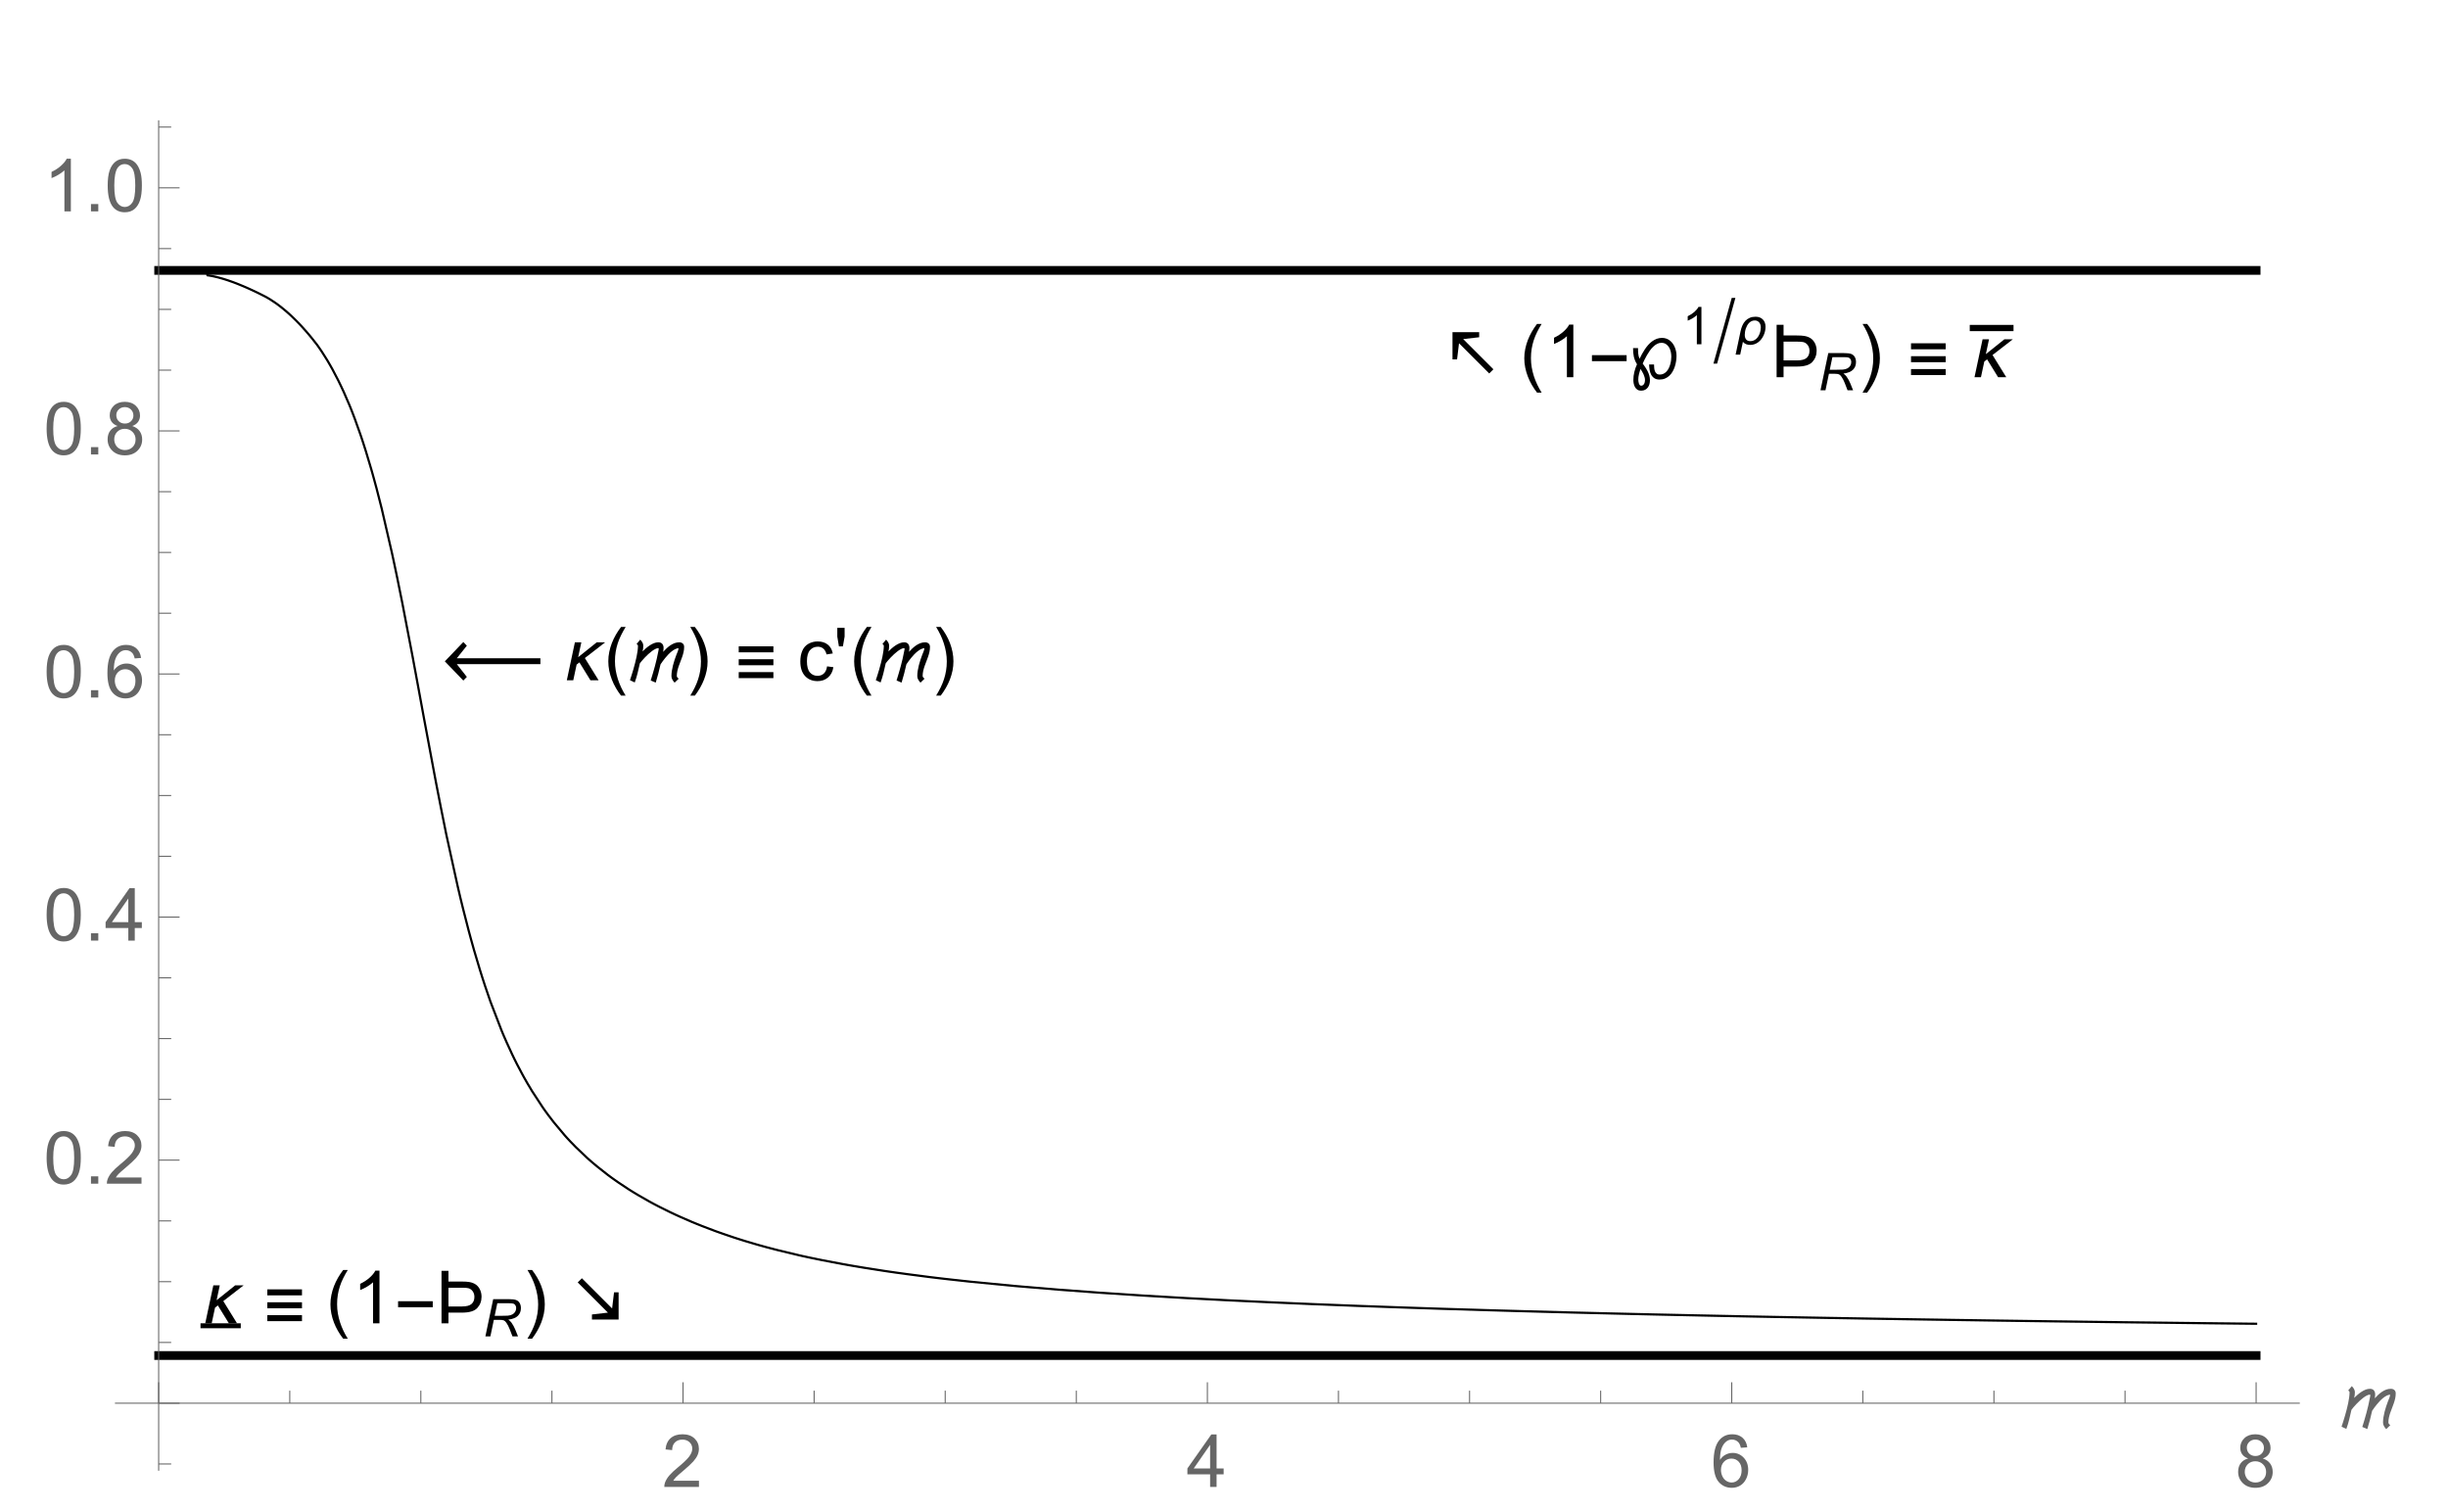 <?xml version="1.0" encoding="UTF-8"?>
<svg xmlns="http://www.w3.org/2000/svg" xmlns:xlink="http://www.w3.org/1999/xlink" width="468pt" height="289pt" viewBox="0 0 468 289" version="1.1">
<defs>
<g>
<symbol overflow="visible" id="glyph0-0">
<path style="stroke:none;" d=""/>
</symbol>
<symbol overflow="visible" id="glyph0-1">
<path style="stroke:none;" d="M 8.133 -0.719 L 2.359 -6.492 L 1.988 -3.406 L 1.113 -3.406 L 1.113 -8.613 L 6.215 -8.613 L 6.215 -7.641 L 3.156 -7.293 L 8.934 -1.516 Z M 8.133 -0.719 "/>
</symbol>
<symbol overflow="visible" id="glyph0-2">
<path style="stroke:none;" d="M 4.156 2.938 L 3.273 2.938 C 2.91 2.473 2.578 1.984 2.281 1.465 C 1.98 0.949 1.727 0.414 1.512 -0.145 C 1.297 -0.699 1.133 -1.27 1.016 -1.852 C 0.898 -2.438 0.84 -3.027 0.84 -3.625 C 0.84 -4.23 0.898 -4.824 1.02 -5.402 C 1.137 -5.984 1.305 -6.551 1.516 -7.102 C 1.73 -7.652 1.988 -8.188 2.285 -8.707 C 2.586 -9.223 2.914 -9.719 3.273 -10.191 L 4.156 -10.191 C 3.832 -9.664 3.543 -9.145 3.289 -8.629 C 3.031 -8.117 2.82 -7.598 2.645 -7.066 C 2.473 -6.535 2.34 -5.988 2.25 -5.426 C 2.156 -4.863 2.113 -4.266 2.113 -3.637 C 2.113 -3.055 2.16 -2.477 2.258 -1.898 C 2.355 -1.324 2.496 -0.762 2.672 -0.207 C 2.852 0.344 3.066 0.887 3.316 1.41 C 3.566 1.938 3.848 2.445 4.156 2.938 Z M 4.156 2.938 "/>
</symbol>
<symbol overflow="visible" id="glyph0-3">
<path style="stroke:none;" d="M 7.402 -3.07 L 0.773 -3.07 L 0.773 -4.219 L 7.402 -4.219 Z M 7.402 -3.07 "/>
</symbol>
<symbol overflow="visible" id="glyph0-4">
<path style="stroke:none;" d="M 8.941 -4.094 C 8.941 -3.766 8.914 -3.426 8.863 -3.078 C 8.812 -2.727 8.73 -2.383 8.621 -2.043 C 8.512 -1.707 8.371 -1.387 8.199 -1.086 C 8.027 -0.785 7.824 -0.523 7.582 -0.293 C 7.34 -0.066 7.062 0.113 6.75 0.246 C 6.438 0.379 6.086 0.445 5.695 0.445 C 5.285 0.445 4.949 0.355 4.691 0.18 C 4.434 0.004 4.234 -0.223 4.09 -0.5 C 3.945 -0.777 3.848 -1.086 3.793 -1.43 C 3.738 -1.77 3.711 -2.109 3.703 -2.441 L 4.648 -2.441 L 4.648 -2.344 C 4.648 -2.152 4.66 -1.949 4.68 -1.734 C 4.699 -1.516 4.746 -1.316 4.82 -1.137 C 4.891 -0.957 5 -0.809 5.145 -0.688 C 5.289 -0.566 5.484 -0.508 5.727 -0.508 C 6 -0.508 6.246 -0.559 6.465 -0.668 C 6.68 -0.773 6.871 -0.918 7.035 -1.098 C 7.199 -1.277 7.34 -1.484 7.453 -1.719 C 7.57 -1.953 7.664 -2.199 7.738 -2.449 C 7.812 -2.703 7.863 -2.957 7.898 -3.211 C 7.934 -3.461 7.949 -3.699 7.949 -3.922 C 7.949 -4.219 7.918 -4.523 7.852 -4.836 C 7.785 -5.148 7.676 -5.434 7.527 -5.691 C 7.375 -5.949 7.18 -6.16 6.934 -6.328 C 6.691 -6.492 6.391 -6.578 6.035 -6.578 C 5.754 -6.578 5.484 -6.508 5.227 -6.375 C 4.969 -6.242 4.727 -6.062 4.496 -5.84 C 4.266 -5.621 4.051 -5.371 3.848 -5.09 C 3.648 -4.809 3.465 -4.523 3.297 -4.227 C 3.125 -3.934 2.973 -3.648 2.832 -3.367 C 2.695 -3.086 2.574 -2.836 2.477 -2.617 C 2.645 -2.387 2.812 -2.145 2.977 -1.898 C 3.145 -1.648 3.293 -1.391 3.426 -1.129 C 3.559 -0.863 3.664 -0.59 3.742 -0.309 C 3.82 -0.023 3.863 0.266 3.863 0.566 C 3.863 0.832 3.828 1.086 3.762 1.328 C 3.695 1.57 3.594 1.781 3.457 1.965 C 3.316 2.148 3.141 2.297 2.93 2.406 C 2.719 2.516 2.465 2.57 2.172 2.57 C 1.891 2.57 1.656 2.508 1.465 2.383 C 1.277 2.258 1.125 2.098 1.012 1.898 C 0.898 1.703 0.816 1.484 0.766 1.242 C 0.715 1 0.691 0.766 0.691 0.531 C 0.691 0.008 0.754 -0.508 0.879 -1.012 C 1.004 -1.516 1.172 -2.008 1.387 -2.48 C 1.238 -2.715 1.113 -2.949 1.016 -3.191 C 0.918 -3.434 0.84 -3.68 0.781 -3.93 C 0.727 -4.18 0.688 -4.438 0.668 -4.695 C 0.648 -4.957 0.637 -5.223 0.637 -5.496 L 0.637 -5.57 L 1.586 -5.57 C 1.586 -5.398 1.586 -5.227 1.59 -5.051 C 1.594 -4.879 1.602 -4.707 1.621 -4.531 C 1.641 -4.359 1.668 -4.188 1.707 -4.02 C 1.746 -3.852 1.801 -3.688 1.875 -3.527 C 2.012 -3.809 2.16 -4.105 2.328 -4.414 C 2.492 -4.719 2.676 -5.023 2.875 -5.32 C 3.074 -5.617 3.289 -5.895 3.52 -6.164 C 3.754 -6.43 4.008 -6.664 4.281 -6.863 C 4.555 -7.062 4.848 -7.223 5.16 -7.344 C 5.477 -7.461 5.812 -7.52 6.172 -7.52 C 6.473 -7.52 6.75 -7.473 7.008 -7.379 C 7.262 -7.285 7.492 -7.156 7.695 -6.992 C 7.902 -6.828 8.082 -6.637 8.238 -6.414 C 8.391 -6.195 8.523 -5.957 8.625 -5.703 C 8.73 -5.453 8.809 -5.188 8.863 -4.91 C 8.914 -4.637 8.941 -4.363 8.941 -4.094 Z M 2.914 0.555 C 2.914 0.363 2.887 0.172 2.832 -0.016 C 2.781 -0.207 2.715 -0.391 2.633 -0.57 C 2.551 -0.75 2.457 -0.926 2.355 -1.098 C 2.254 -1.27 2.148 -1.43 2.043 -1.578 C 1.938 -1.258 1.844 -0.926 1.762 -0.57 C 1.676 -0.219 1.633 0.129 1.633 0.465 C 1.633 0.547 1.641 0.652 1.656 0.781 C 1.672 0.914 1.699 1.039 1.738 1.164 C 1.777 1.285 1.832 1.391 1.902 1.484 C 1.973 1.574 2.062 1.621 2.172 1.621 C 2.312 1.621 2.434 1.586 2.527 1.516 C 2.621 1.449 2.695 1.363 2.75 1.258 C 2.809 1.152 2.848 1.039 2.875 0.914 C 2.898 0.789 2.914 0.668 2.914 0.555 Z M 2.914 0.555 "/>
</symbol>
<symbol overflow="visible" id="glyph0-5">
<path style="stroke:none;" d="M 3.82 -3.625 C 3.82 -3.023 3.762 -2.43 3.645 -1.848 C 3.523 -1.266 3.359 -0.703 3.145 -0.148 C 2.93 0.402 2.676 0.934 2.375 1.453 C 2.078 1.969 1.746 2.465 1.387 2.938 L 0.508 2.938 C 0.824 2.418 1.113 1.902 1.367 1.387 C 1.621 0.871 1.836 0.348 2.008 -0.184 C 2.184 -0.719 2.316 -1.266 2.41 -1.832 C 2.504 -2.398 2.551 -2.988 2.551 -3.609 C 2.551 -4.191 2.5 -4.773 2.402 -5.344 C 2.305 -5.918 2.168 -6.484 1.988 -7.039 C 1.812 -7.594 1.598 -8.133 1.344 -8.66 C 1.09 -9.188 0.812 -9.699 0.508 -10.191 L 1.387 -10.191 C 1.75 -9.727 2.086 -9.238 2.387 -8.719 C 2.688 -8.203 2.941 -7.664 3.156 -7.105 C 3.367 -6.547 3.531 -5.977 3.648 -5.391 C 3.766 -4.805 3.82 -4.215 3.82 -3.625 Z M 3.82 -3.625 "/>
</symbol>
<symbol overflow="visible" id="glyph0-6">
<path style="stroke:none;" d="M 7.402 -5.34 L 0.773 -5.34 L 0.773 -6.488 L 7.402 -6.488 Z M 7.402 -2.871 L 0.773 -2.871 L 0.773 -4.02 L 7.402 -4.02 Z M 7.402 -0.41 L 0.773 -0.41 L 0.773 -1.559 L 7.402 -1.559 Z M 7.402 -0.41 "/>
</symbol>
<symbol overflow="visible" id="glyph0-7">
<path style="stroke:none;" d="M 8.242 -7.254 L 4.359 -4.246 L 6.984 0 L 5.422 0 L 3.316 -3.418 L 2.781 -2.992 L 2.141 0 L 0.91 0 L 2.453 -7.254 L 3.684 -7.254 L 3.078 -4.41 L 6.625 -7.254 Z M 8.242 -7.254 "/>
</symbol>
<symbol overflow="visible" id="glyph0-8">
<path style="stroke:none;" d="M 1.914 -8.613 L 7.691 -2.836 L 8.059 -5.926 L 8.934 -5.926 L 8.934 -0.719 L 3.836 -0.719 L 3.836 -1.688 L 6.891 -2.039 L 1.113 -7.812 Z M 1.914 -8.613 "/>
</symbol>
<symbol overflow="visible" id="glyph0-9">
<path style="stroke:none;" d="M 18.859 -3.078 L 2.883 -3.078 L 4.797 -0.641 L 4.121 0.055 L 0.586 -3.617 L 4.121 -7.312 L 4.797 -6.609 L 2.883 -4.211 L 18.859 -4.211 Z M 18.859 -3.078 "/>
</symbol>
<symbol overflow="visible" id="glyph0-10">
<path style="stroke:none;" d="M 10.336 -6.371 C 10.336 -6.043 10.301 -5.723 10.234 -5.414 C 10.164 -5.105 10.078 -4.797 9.973 -4.496 C 9.867 -4.191 9.758 -3.891 9.637 -3.59 C 9.516 -3.289 9.402 -2.984 9.297 -2.684 C 9.191 -2.379 9.105 -2.074 9.039 -1.766 C 8.969 -1.453 8.934 -1.133 8.934 -0.805 C 8.934 -0.758 8.945 -0.707 8.969 -0.66 C 8.992 -0.613 9.02 -0.566 9.059 -0.523 C 9.094 -0.48 9.133 -0.441 9.176 -0.402 C 9.219 -0.367 9.262 -0.336 9.305 -0.312 L 8.516 0.457 C 8.352 0.285 8.211 0.094 8.09 -0.121 C 7.969 -0.332 7.91 -0.562 7.91 -0.805 C 7.91 -1.133 7.938 -1.473 7.992 -1.82 C 8.047 -2.164 8.117 -2.512 8.207 -2.859 C 8.297 -3.211 8.395 -3.551 8.508 -3.891 C 8.617 -4.227 8.734 -4.547 8.852 -4.852 C 8.934 -5.062 9.02 -5.273 9.105 -5.484 C 9.191 -5.691 9.246 -5.91 9.27 -6.141 C 9.051 -6.121 8.832 -6.055 8.609 -5.945 C 8.391 -5.832 8.168 -5.691 7.949 -5.516 C 7.73 -5.344 7.52 -5.148 7.312 -4.934 C 7.109 -4.715 6.914 -4.496 6.73 -4.273 C 6.547 -4.051 6.375 -3.832 6.223 -3.617 C 6.07 -3.402 5.938 -3.211 5.824 -3.043 C 5.691 -2.449 5.551 -1.863 5.402 -1.289 C 5.254 -0.711 5.09 -0.133 4.906 0.445 L 3.945 0.039 C 4.234 -0.879 4.508 -1.797 4.754 -2.711 C 5.004 -3.625 5.215 -4.555 5.395 -5.504 C 5.414 -5.594 5.43 -5.684 5.449 -5.773 C 5.469 -5.863 5.477 -5.953 5.477 -6.043 C 5.477 -6.066 5.473 -6.086 5.461 -6.109 C 5.453 -6.129 5.434 -6.141 5.406 -6.141 C 5.234 -6.141 5.043 -6.086 4.828 -5.98 C 4.617 -5.875 4.398 -5.738 4.168 -5.566 C 3.938 -5.398 3.707 -5.203 3.477 -4.992 C 3.246 -4.777 3.027 -4.562 2.824 -4.348 C 2.617 -4.133 2.434 -3.93 2.27 -3.734 C 2.105 -3.539 1.973 -3.371 1.875 -3.242 C 1.738 -2.621 1.594 -2.004 1.445 -1.395 C 1.297 -0.785 1.113 -0.18 0.895 0.418 L -0.02 -0.016 C 0.074 -0.301 0.18 -0.621 0.293 -0.977 C 0.406 -1.332 0.52 -1.707 0.633 -2.094 C 0.742 -2.484 0.852 -2.883 0.961 -3.289 C 1.066 -3.695 1.16 -4.094 1.242 -4.484 C 1.32 -4.875 1.387 -5.25 1.438 -5.609 C 1.484 -5.969 1.512 -6.293 1.512 -6.59 C 1.512 -6.656 1.48 -6.723 1.418 -6.789 C 1.355 -6.852 1.301 -6.902 1.25 -6.938 L 1.941 -7.766 C 2.102 -7.609 2.238 -7.434 2.355 -7.234 C 2.473 -7.039 2.531 -6.82 2.531 -6.59 C 2.531 -6.406 2.516 -6.227 2.492 -6.047 C 2.469 -5.867 2.434 -5.691 2.391 -5.516 C 2.582 -5.703 2.797 -5.898 3.027 -6.105 C 3.262 -6.309 3.508 -6.496 3.766 -6.668 C 4.027 -6.84 4.293 -6.98 4.57 -7.09 C 4.844 -7.199 5.125 -7.254 5.406 -7.254 C 5.734 -7.254 5.984 -7.156 6.152 -6.961 C 6.32 -6.766 6.406 -6.508 6.406 -6.195 C 6.406 -6.062 6.398 -5.934 6.383 -5.809 C 6.371 -5.684 6.352 -5.555 6.328 -5.43 C 6.52 -5.648 6.73 -5.863 6.961 -6.082 C 7.188 -6.297 7.43 -6.492 7.688 -6.668 C 7.945 -6.844 8.219 -6.984 8.504 -7.094 C 8.789 -7.199 9.09 -7.254 9.398 -7.254 C 9.672 -7.254 9.898 -7.18 10.074 -7.027 C 10.25 -6.875 10.336 -6.656 10.336 -6.371 Z M 10.336 -6.371 "/>
</symbol>
<symbol overflow="visible" id="glyph1-0">
<path style="stroke:none;" d=""/>
</symbol>
<symbol overflow="visible" id="glyph1-1">
<path style="stroke:none;" d="M 5.215 0 L 3.984 0 L 3.984 -7.84 C 3.688 -7.559 3.301 -7.277 2.82 -6.992 C 2.34 -6.711 1.906 -6.5 1.523 -6.359 L 1.523 -7.547 C 2.211 -7.871 2.812 -8.262 3.328 -8.723 C 3.844 -9.184 4.207 -9.629 4.422 -10.062 L 5.215 -10.062 Z M 5.215 0 "/>
</symbol>
<symbol overflow="visible" id="glyph1-2">
<path style="stroke:none;" d="M 1.078 0 L 1.078 -10.023 L 2.406 -10.023 L 2.406 -7.984 L 4.859 -7.984 C 5.523 -7.984 6.035 -7.953 6.391 -7.891 C 6.883 -7.805 7.297 -7.645 7.629 -7.414 C 7.961 -7.184 8.227 -6.859 8.43 -6.445 C 8.629 -6.031 8.73 -5.574 8.73 -5.078 C 8.73 -4.23 8.457 -3.512 7.914 -2.922 C 7.375 -2.332 6.395 -2.039 4.977 -2.039 L 2.406 -2.039 L 2.406 0 Z M 2.406 -3.219 L 4.996 -3.219 C 5.852 -3.219 6.461 -3.379 6.82 -3.699 C 7.18 -4.016 7.363 -4.465 7.363 -5.039 C 7.363 -5.453 7.258 -5.812 7.047 -6.109 C 6.836 -6.41 6.559 -6.609 6.215 -6.707 C 5.992 -6.77 5.574 -6.801 4.969 -6.801 L 2.406 -6.801 Z M 2.406 -3.219 "/>
</symbol>
<symbol overflow="visible" id="glyph1-3">
<path style="stroke:none;" d="M 5.66 -2.66 L 6.871 -2.5 C 6.738 -1.668 6.398 -1.016 5.855 -0.543 C 5.312 -0.07 4.641 0.164 3.848 0.164 C 2.855 0.164 2.055 -0.16 1.453 -0.809 C 0.848 -1.461 0.547 -2.391 0.547 -3.602 C 0.547 -4.387 0.676 -5.07 0.938 -5.66 C 1.195 -6.25 1.59 -6.688 2.121 -6.984 C 2.652 -7.277 3.23 -7.422 3.855 -7.422 C 4.645 -7.422 5.289 -7.223 5.789 -6.824 C 6.289 -6.426 6.613 -5.859 6.754 -5.125 L 5.559 -4.941 C 5.445 -5.43 5.242 -5.797 4.953 -6.043 C 4.664 -6.289 4.312 -6.414 3.902 -6.414 C 3.281 -6.414 2.781 -6.191 2.391 -5.746 C 2.004 -5.301 1.812 -4.598 1.812 -3.637 C 1.812 -2.66 2 -1.953 2.371 -1.512 C 2.746 -1.07 3.234 -0.848 3.836 -0.848 C 4.32 -0.848 4.723 -0.996 5.047 -1.293 C 5.367 -1.59 5.574 -2.043 5.66 -2.66 Z M 5.66 -2.66 "/>
</symbol>
<symbol overflow="visible" id="glyph1-4">
<path style="stroke:none;" d="M 0.93 -6.473 L 0.617 -8.348 L 0.617 -10.023 L 2.016 -10.023 L 2.016 -8.348 L 1.688 -6.473 Z M 0.93 -6.473 "/>
</symbol>
<symbol overflow="visible" id="glyph1-5">
<path style="stroke:none;" d="M 7.047 -1.184 L 7.047 0 L 0.422 0 C 0.414 -0.297 0.461 -0.582 0.566 -0.855 C 0.734 -1.305 1.008 -1.75 1.379 -2.188 C 1.75 -2.625 2.285 -3.133 2.988 -3.703 C 4.078 -4.598 4.812 -5.305 5.195 -5.828 C 5.578 -6.352 5.77 -6.844 5.77 -7.309 C 5.77 -7.797 5.594 -8.207 5.246 -8.543 C 4.898 -8.875 4.445 -9.043 3.883 -9.043 C 3.289 -9.043 2.816 -8.867 2.461 -8.512 C 2.105 -8.156 1.926 -7.664 1.922 -7.035 L 0.656 -7.164 C 0.742 -8.109 1.07 -8.828 1.633 -9.32 C 2.199 -9.816 2.957 -10.062 3.91 -10.062 C 4.871 -10.062 5.633 -9.797 6.195 -9.262 C 6.754 -8.73 7.035 -8.07 7.035 -7.281 C 7.035 -6.879 6.953 -6.484 6.789 -6.098 C 6.625 -5.711 6.352 -5.301 5.973 -4.875 C 5.59 -4.445 4.957 -3.859 4.074 -3.109 C 3.336 -2.492 2.863 -2.07 2.652 -1.848 C 2.441 -1.629 2.27 -1.406 2.133 -1.184 Z M 7.047 -1.184 "/>
</symbol>
<symbol overflow="visible" id="glyph1-6">
<path style="stroke:none;" d="M 4.523 0 L 4.523 -2.398 L 0.18 -2.398 L 0.18 -3.527 L 4.75 -10.023 L 5.758 -10.023 L 5.758 -3.527 L 7.109 -3.527 L 7.109 -2.398 L 5.758 -2.398 L 5.758 0 Z M 4.523 -3.527 L 4.523 -8.047 L 1.387 -3.527 Z M 4.523 -3.527 "/>
</symbol>
<symbol overflow="visible" id="glyph1-7">
<path style="stroke:none;" d="M 6.965 -7.566 L 5.742 -7.473 C 5.633 -7.953 5.477 -8.305 5.277 -8.523 C 4.945 -8.875 4.535 -9.051 4.047 -9.051 C 3.656 -9.051 3.312 -8.941 3.016 -8.723 C 2.629 -8.441 2.32 -8.027 2.098 -7.484 C 1.875 -6.941 1.758 -6.172 1.75 -5.168 C 2.047 -5.617 2.41 -5.953 2.836 -6.172 C 3.266 -6.391 3.715 -6.5 4.184 -6.5 C 5.004 -6.5 5.703 -6.199 6.277 -5.594 C 6.855 -4.992 7.145 -4.211 7.145 -3.254 C 7.145 -2.625 7.008 -2.039 6.738 -1.5 C 6.465 -0.961 6.094 -0.547 5.617 -0.258 C 5.145 0.027 4.609 0.172 4.008 0.172 C 2.98 0.172 2.145 -0.207 1.496 -0.961 C 0.852 -1.715 0.527 -2.957 0.527 -4.688 C 0.527 -6.625 0.883 -8.035 1.602 -8.914 C 2.227 -9.68 3.066 -10.062 4.121 -10.062 C 4.91 -10.062 5.555 -9.84 6.059 -9.398 C 6.562 -8.957 6.867 -8.348 6.965 -7.566 Z M 1.941 -3.246 C 1.941 -2.824 2.031 -2.418 2.211 -2.031 C 2.391 -1.645 2.645 -1.348 2.969 -1.145 C 3.289 -0.941 3.629 -0.84 3.984 -0.84 C 4.504 -0.84 4.953 -1.051 5.324 -1.469 C 5.699 -1.891 5.887 -2.457 5.887 -3.18 C 5.887 -3.871 5.703 -4.418 5.332 -4.816 C 4.961 -5.215 4.5 -5.414 3.938 -5.414 C 3.383 -5.414 2.91 -5.215 2.523 -4.816 C 2.137 -4.418 1.941 -3.895 1.941 -3.246 Z M 1.941 -3.246 "/>
</symbol>
<symbol overflow="visible" id="glyph1-8">
<path style="stroke:none;" d="M 2.477 -5.434 C 1.965 -5.621 1.586 -5.887 1.34 -6.234 C 1.094 -6.582 0.969 -6.996 0.969 -7.477 C 0.969 -8.207 1.234 -8.82 1.758 -9.316 C 2.281 -9.812 2.977 -10.062 3.848 -10.062 C 4.723 -10.062 5.43 -9.809 5.961 -9.301 C 6.492 -8.793 6.762 -8.172 6.762 -7.445 C 6.762 -6.98 6.641 -6.574 6.395 -6.23 C 6.152 -5.887 5.781 -5.621 5.285 -5.434 C 5.898 -5.234 6.367 -4.91 6.688 -4.465 C 7.008 -4.016 7.172 -3.484 7.172 -2.863 C 7.172 -2.008 6.867 -1.289 6.262 -0.703 C 5.656 -0.121 4.859 0.172 3.867 0.172 C 2.879 0.172 2.082 -0.121 1.477 -0.707 C 0.871 -1.293 0.566 -2.023 0.566 -2.898 C 0.566 -3.551 0.734 -4.098 1.062 -4.535 C 1.395 -4.977 1.863 -5.273 2.477 -5.434 Z M 2.227 -7.52 C 2.227 -7.047 2.383 -6.656 2.688 -6.359 C 2.992 -6.059 3.387 -5.906 3.875 -5.906 C 4.352 -5.906 4.738 -6.055 5.043 -6.355 C 5.344 -6.652 5.496 -7.02 5.496 -7.453 C 5.496 -7.902 5.34 -8.281 5.027 -8.59 C 4.715 -8.898 4.328 -9.051 3.863 -9.051 C 3.395 -9.051 3.004 -8.898 2.695 -8.602 C 2.383 -8.301 2.227 -7.938 2.227 -7.52 Z M 1.832 -2.891 C 1.832 -2.539 1.914 -2.203 2.082 -1.875 C 2.25 -1.547 2.496 -1.289 2.824 -1.109 C 3.152 -0.93 3.504 -0.84 3.883 -0.84 C 4.469 -0.84 4.957 -1.031 5.34 -1.406 C 5.723 -1.785 5.914 -2.266 5.914 -2.852 C 5.914 -3.445 5.715 -3.934 5.32 -4.32 C 4.926 -4.707 4.434 -4.902 3.844 -4.902 C 3.266 -4.902 2.785 -4.711 2.402 -4.328 C 2.023 -3.945 1.832 -3.465 1.832 -2.891 Z M 1.832 -2.891 "/>
</symbol>
<symbol overflow="visible" id="glyph1-9">
<path style="stroke:none;" d="M 0.582 -4.941 C 0.582 -6.125 0.703 -7.082 0.945 -7.805 C 1.191 -8.527 1.555 -9.082 2.035 -9.477 C 2.516 -9.867 3.121 -10.062 3.848 -10.062 C 4.387 -10.062 4.859 -9.953 5.266 -9.738 C 5.672 -9.523 6.004 -9.211 6.27 -8.801 C 6.531 -8.395 6.742 -7.898 6.891 -7.312 C 7.039 -6.727 7.117 -5.938 7.117 -4.941 C 7.117 -3.766 6.996 -2.816 6.754 -2.094 C 6.512 -1.371 6.152 -0.816 5.672 -0.422 C 5.191 -0.027 4.582 0.172 3.848 0.172 C 2.883 0.172 2.125 -0.176 1.57 -0.867 C 0.91 -1.703 0.582 -3.059 0.582 -4.941 Z M 1.844 -4.941 C 1.844 -3.297 2.039 -2.203 2.422 -1.656 C 2.809 -1.113 3.285 -0.84 3.848 -0.84 C 4.414 -0.84 4.891 -1.113 5.273 -1.66 C 5.66 -2.207 5.852 -3.301 5.852 -4.941 C 5.852 -6.594 5.66 -7.688 5.273 -8.23 C 4.891 -8.773 4.41 -9.043 3.836 -9.043 C 3.27 -9.043 2.82 -8.805 2.48 -8.328 C 2.059 -7.715 1.844 -6.586 1.844 -4.941 Z M 1.844 -4.941 "/>
</symbol>
<symbol overflow="visible" id="glyph1-10">
<path style="stroke:none;" d="M 1.273 0 L 1.273 -1.402 L 2.672 -1.402 L 2.672 0 Z M 1.273 0 "/>
</symbol>
<symbol overflow="visible" id="glyph2-0">
<path style="stroke:none;" d=""/>
</symbol>
<symbol overflow="visible" id="glyph2-1">
<path style="stroke:none;" d="M 3.703 0 L 2.828 0 L 2.828 -5.566 C 2.617 -5.367 2.344 -5.164 2.004 -4.965 C 1.66 -4.766 1.355 -4.613 1.082 -4.512 L 1.082 -5.359 C 1.57 -5.59 1.996 -5.867 2.363 -6.191 C 2.73 -6.52 2.988 -6.836 3.141 -7.145 L 3.703 -7.145 Z M 3.703 0 "/>
</symbol>
<symbol overflow="visible" id="glyph3-0">
<path style="stroke:none;" d=""/>
</symbol>
<symbol overflow="visible" id="glyph3-1">
<path style="stroke:none;" d="M 4.199 -8.863 L 0.703 3.699 L 0 3.699 L 3.496 -8.863 Z M 4.199 -8.863 "/>
</symbol>
<symbol overflow="visible" id="glyph3-2">
<path style="stroke:none;" d="M 5.961 -3.34 C 5.961 -3.066 5.93 -2.793 5.867 -2.516 C 5.805 -2.238 5.715 -1.973 5.598 -1.715 C 5.48 -1.457 5.336 -1.219 5.168 -0.996 C 5 -0.773 4.809 -0.578 4.59 -0.414 C 4.375 -0.246 4.137 -0.117 3.875 -0.023 C 3.613 0.074 3.336 0.121 3.039 0.121 C 2.902 0.121 2.77 0.109 2.637 0.09 C 2.508 0.07 2.379 0.035 2.258 -0.012 C 2.137 -0.059 2.023 -0.121 1.918 -0.199 C 1.812 -0.277 1.719 -0.371 1.637 -0.484 L 1.113 1.98 L 0.238 1.98 L 1.188 -2.504 C 1.27 -2.891 1.383 -3.254 1.531 -3.59 C 1.68 -3.926 1.867 -4.219 2.098 -4.469 C 2.328 -4.715 2.605 -4.91 2.93 -5.051 C 3.25 -5.195 3.629 -5.266 4.062 -5.266 C 4.352 -5.266 4.617 -5.219 4.852 -5.129 C 5.086 -5.035 5.285 -4.906 5.449 -4.738 C 5.613 -4.57 5.742 -4.367 5.828 -4.129 C 5.914 -3.895 5.961 -3.629 5.961 -3.34 Z M 5.059 -3.23 C 5.059 -3.402 5.031 -3.57 4.984 -3.73 C 4.938 -3.891 4.863 -4.031 4.766 -4.152 C 4.668 -4.273 4.551 -4.371 4.406 -4.441 C 4.266 -4.516 4.098 -4.551 3.91 -4.551 C 3.688 -4.551 3.484 -4.512 3.301 -4.426 C 3.121 -4.344 2.957 -4.227 2.816 -4.086 C 2.672 -3.941 2.551 -3.773 2.445 -3.586 C 2.344 -3.398 2.258 -3.203 2.188 -3 C 2.121 -2.797 2.07 -2.59 2.039 -2.379 C 2.008 -2.168 1.988 -1.969 1.988 -1.785 C 1.988 -1.609 2.012 -1.445 2.055 -1.301 C 2.094 -1.156 2.16 -1.031 2.246 -0.926 C 2.336 -0.82 2.445 -0.738 2.582 -0.684 C 2.719 -0.625 2.879 -0.598 3.066 -0.598 C 3.285 -0.598 3.488 -0.637 3.676 -0.715 C 3.859 -0.793 4.023 -0.895 4.172 -1.027 C 4.32 -1.156 4.449 -1.309 4.559 -1.484 C 4.672 -1.66 4.762 -1.844 4.836 -2.039 C 4.91 -2.234 4.965 -2.438 5 -2.641 C 5.039 -2.844 5.059 -3.043 5.059 -3.23 Z M 5.059 -3.23 "/>
</symbol>
<symbol overflow="visible" id="glyph4-0">
<path style="stroke:none;" d=""/>
</symbol>
<symbol overflow="visible" id="glyph4-1">
<path style="stroke:none;" d="M 0.465 0 L 1.957 -7.113 L 4.941 -7.113 C 5.531 -7.113 5.977 -7.066 6.281 -6.969 C 6.586 -6.867 6.824 -6.684 6.996 -6.41 C 7.168 -6.141 7.254 -5.797 7.254 -5.383 C 7.254 -4.805 7.066 -4.324 6.688 -3.941 C 6.309 -3.559 5.699 -3.312 4.852 -3.199 C 5.113 -3.008 5.309 -2.82 5.441 -2.637 C 5.738 -2.219 5.977 -1.785 6.16 -1.34 L 6.703 0 L 5.641 0 L 5.129 -1.324 C 4.945 -1.805 4.734 -2.219 4.5 -2.566 C 4.336 -2.809 4.172 -2.969 4.004 -3.047 C 3.836 -3.121 3.562 -3.16 3.184 -3.16 L 2.078 -3.16 L 1.418 0 Z M 2.238 -3.93 L 3.551 -3.93 C 4.16 -3.93 4.559 -3.938 4.742 -3.957 C 5.102 -3.992 5.395 -4.07 5.625 -4.199 C 5.855 -4.324 6.031 -4.492 6.16 -4.707 C 6.285 -4.922 6.348 -5.152 6.348 -5.398 C 6.348 -5.605 6.301 -5.785 6.207 -5.938 C 6.113 -6.09 5.992 -6.195 5.84 -6.25 C 5.688 -6.305 5.426 -6.332 5.062 -6.332 L 2.742 -6.332 Z M 2.238 -3.93 "/>
</symbol>
</g>
</defs>
<g id="surface70">
<path style="fill:none;stroke-width:1.671;stroke-linecap:square;stroke-linejoin:miter;stroke:rgb(0%,0%,0%);stroke-opacity:1;stroke-miterlimit:3.25;" d="M 104.332 272.125 L 505.316 272.125 " transform="matrix(1,0,0,1,-74,-13)"/>
<path style="fill:none;stroke-width:1.671;stroke-linecap:square;stroke-linejoin:miter;stroke:rgb(0%,0%,0%);stroke-opacity:1;stroke-miterlimit:3.25;" d="M 104.332 64.691 L 505.316 64.691 " transform="matrix(1,0,0,1,-74,-13)"/>
<path style="fill:none;stroke-width:0.418;stroke-linecap:square;stroke-linejoin:miter;stroke:rgb(0%,0%,0%);stroke-opacity:1;stroke-miterlimit:3.25;" d="M 104.332 65.008 L 113.535 65.008 L 113.668 65.625 L 113.934 65.664 L 114.07 65.684 L 114.336 65.73 L 114.469 65.758 L 114.602 65.781 L 114.867 65.836 L 115.402 65.957 L 115.535 65.992 L 115.668 66.023 L 115.934 66.094 L 116.469 66.246 L 116.734 66.324 L 117 66.406 L 117.535 66.578 L 118.602 66.953 L 118.867 67.055 L 119.137 67.156 L 119.668 67.367 L 120.734 67.809 L 121.234 68.027 L 121.73 68.25 L 122.727 68.711 L 122.852 68.77 L 122.977 68.832 L 123.227 68.949 L 123.723 69.195 L 124.719 69.699 L 124.844 69.766 L 124.969 69.836 L 125.215 69.977 L 125.715 70.277 L 126.711 70.938 L 126.961 71.117 L 127.207 71.301 L 127.707 71.68 L 128.703 72.5 L 128.824 72.605 L 128.945 72.715 L 129.191 72.93 L 129.68 73.379 L 130.656 74.328 L 130.898 74.578 L 131.145 74.828 L 131.633 75.348 L 132.609 76.441 L 132.73 76.582 L 132.852 76.727 L 133.098 77.016 L 133.586 77.605 L 134.562 78.844 L 134.684 79.008 L 135.047 79.523 L 135.535 80.242 L 136.512 81.785 L 136.777 82.23 L 137.043 82.688 L 137.574 83.629 L 138.633 85.656 L 138.766 85.922 L 138.895 86.191 L 139.16 86.738 L 139.691 87.871 L 140.75 90.312 L 140.883 90.633 L 141.016 90.961 L 141.281 91.625 L 141.809 93.004 L 142.867 95.961 L 143 96.348 L 143.133 96.742 L 143.398 97.543 L 143.926 99.199 L 144.988 102.738 L 145.109 103.172 L 145.234 103.609 L 145.48 104.496 L 145.977 106.32 L 146.965 110.191 L 148.941 118.746 L 149.062 119.316 L 149.188 119.891 L 149.434 121.047 L 149.93 123.406 L 150.918 128.305 L 152.895 138.617 L 153.16 140.055 L 153.43 141.496 L 153.965 144.391 L 155.035 150.203 L 157.18 161.672 L 157.445 163.07 L 157.715 164.453 L 158.25 167.188 L 159.32 172.52 L 161.465 182.285 L 161.594 182.848 L 161.727 183.41 L 161.988 184.523 L 162.516 186.676 L 163.566 190.777 L 163.699 191.273 L 163.832 191.766 L 164.094 192.727 L 164.617 194.598 L 165.672 198.137 L 165.801 198.562 L 165.934 198.984 L 166.195 199.82 L 166.723 201.449 L 167.773 204.504 L 169.879 209.977 L 170.121 210.562 L 170.367 211.137 L 170.859 212.258 L 171.84 214.395 L 171.961 214.652 L 172.086 214.906 L 172.328 215.41 L 172.82 216.395 L 173.801 218.258 L 173.926 218.484 L 174.047 218.707 L 174.293 219.148 L 174.781 220.008 L 175.762 221.645 L 177.727 224.645 L 177.859 224.832 L 177.992 225.023 L 178.258 225.398 L 178.789 226.125 L 179.852 227.516 L 181.98 230.055 L 182.246 230.352 L 182.512 230.645 L 183.043 231.215 L 184.109 232.312 L 186.234 234.332 L 186.359 234.445 L 186.484 234.555 L 186.73 234.773 L 187.227 235.207 L 188.223 236.039 L 190.207 237.602 L 190.332 237.691 L 190.457 237.785 L 190.703 237.969 L 191.199 238.328 L 192.195 239.027 L 194.18 240.344 L 194.301 240.422 L 194.422 240.496 L 194.668 240.648 L 195.152 240.949 L 196.125 241.531 L 198.074 242.645 L 198.316 242.777 L 198.562 242.91 L 199.047 243.172 L 200.02 243.68 L 201.969 244.648 L 202.102 244.711 L 202.23 244.773 L 202.496 244.898 L 203.023 245.148 L 204.082 245.629 L 206.191 246.547 L 206.723 246.766 L 207.25 246.98 L 208.305 247.402 L 210.418 248.207 L 210.543 248.254 L 210.664 248.301 L 210.91 248.391 L 211.402 248.566 L 212.391 248.914 L 214.359 249.582 L 214.484 249.621 L 214.605 249.66 L 214.855 249.742 L 215.348 249.898 L 216.332 250.207 L 218.305 250.793 L 218.836 250.949 L 220.441 251.395 L 222.578 251.953 L 226.852 252.98 L 226.98 253.008 L 227.113 253.039 L 227.375 253.098 L 227.898 253.211 L 228.949 253.438 L 231.047 253.867 L 235.242 254.664 L 235.363 254.688 L 235.484 254.707 L 235.73 254.75 L 236.219 254.84 L 237.195 255.008 L 239.152 255.336 L 243.066 255.949 L 243.598 256.027 L 244.125 256.105 L 245.188 256.258 L 247.309 256.551 L 251.555 257.102 L 251.676 257.117 L 251.801 257.133 L 252.047 257.164 L 252.543 257.223 L 253.535 257.344 L 255.516 257.57 L 259.477 258.004 L 268.059 258.836 L 276.484 259.543 L 284.348 260.125 L 292.871 260.684 L 300.832 261.148 L 308.633 261.559 L 317.098 261.957 L 324.996 262.297 L 333.559 262.633 L 341.961 262.934 L 349.801 263.195 L 358.305 263.453 L 366.238 263.68 L 374.02 263.887 L 382.461 264.094 L 390.336 264.277 L 398.875 264.461 L 406.848 264.625 L 414.664 264.773 L 423.141 264.926 L 431.055 265.062 L 439.629 265.199 L 448.047 265.328 L 455.902 265.445 L 464.418 265.562 L 472.367 265.664 L 480.16 265.766 L 488.617 265.863 L 496.508 265.957 L 496.781 265.957 L 497.059 265.961 L 497.609 265.969 L 498.707 265.98 L 500.91 266.004 L 501.047 266.008 L 501.188 266.008 L 501.461 266.012 L 502.012 266.016 L 503.113 266.027 L 503.25 266.031 L 503.387 266.031 L 503.664 266.035 L 504.215 266.039 L 504.352 266.043 L 504.488 266.043 L 504.766 266.047 L 504.902 266.047 L 505.039 266.051 L 505.316 266.051 " transform="matrix(1,0,0,1,-74,-13)"/>
<g style="fill:rgb(0%,0%,0%);fill-opacity:1;">
  <use xlink:href="#glyph0-1" x="276.569" y="72.111"/>
</g>
<g style="fill:rgb(0%,0%,0%);fill-opacity:1;">
  <use xlink:href="#glyph0-2" x="290.569" y="72.111"/>
</g>
<g style="fill:rgb(0%,0%,0%);fill-opacity:1;">
  <use xlink:href="#glyph1-1" x="295.569" y="72.111"/>
</g>
<g style="fill:rgb(0%,0%,0%);fill-opacity:1;">
  <use xlink:href="#glyph0-3" x="303.569" y="72.111"/>
</g>
<g style="fill:rgb(0%,0%,0%);fill-opacity:1;">
  <use xlink:href="#glyph0-4" x="311.569" y="72.111"/>
</g>
<g style="fill:rgb(0%,0%,0%);fill-opacity:1;">
  <use xlink:href="#glyph2-1" x="321.569" y="65.811"/>
</g>
<g style="fill:rgb(0%,0%,0%);fill-opacity:1;">
  <use xlink:href="#glyph3-1" x="327.569" y="65.811"/>
</g>
<g style="fill:rgb(0%,0%,0%);fill-opacity:1;">
  <use xlink:href="#glyph3-2" x="331.569" y="65.811"/>
</g>
<g style="fill:rgb(0%,0%,0%);fill-opacity:1;">
  <use xlink:href="#glyph1-2" x="338.569" y="72.111"/>
</g>
<g style="fill:rgb(0%,0%,0%);fill-opacity:1;">
  <use xlink:href="#glyph4-1" x="347.569" y="74.611"/>
</g>
<g style="fill:rgb(0%,0%,0%);fill-opacity:1;">
  <use xlink:href="#glyph0-5" x="355.569" y="72.111"/>
</g>
<g style="fill:rgb(0%,0%,0%);fill-opacity:1;">
  <use xlink:href="#glyph0-6" x="364.569" y="72.111"/>
</g>
<g style="fill:rgb(0%,0%,0%);fill-opacity:1;">
  <use xlink:href="#glyph0-7" x="376.569" y="72.111"/>
</g>
<path style=" stroke:none;fill-rule:evenodd;fill:rgb(0%,0%,0%);fill-opacity:1;" d="M 380.938 62.109 L 376.57 62.109 L 376.57 63.301 L 380.938 63.301 L 380.57 63.301 L 384.938 63.301 L 384.938 62.109 L 380.57 62.109 Z M 380.938 62.109 "/>
<g style="fill:rgb(0%,0%,0%);fill-opacity:1;">
  <use xlink:href="#glyph0-7" x="38.331" y="252.964"/>
</g>
<path style=" stroke:none;fill-rule:nonzero;fill:rgb(0%,0%,0%);fill-opacity:1;" d="M 38.332 252.965 L 46.027 252.965 L 46.027 253.91 L 38.332 253.91 Z M 38.332 252.965 "/>
<g style="fill:rgb(0%,0%,0%);fill-opacity:1;">
  <use xlink:href="#glyph0-6" x="50.331" y="252.964"/>
</g>
<g style="fill:rgb(0%,0%,0%);fill-opacity:1;">
  <use xlink:href="#glyph0-2" x="62.331" y="252.964"/>
</g>
<g style="fill:rgb(0%,0%,0%);fill-opacity:1;">
  <use xlink:href="#glyph1-1" x="67.331" y="252.964"/>
</g>
<g style="fill:rgb(0%,0%,0%);fill-opacity:1;">
  <use xlink:href="#glyph0-3" x="75.331" y="252.964"/>
</g>
<g style="fill:rgb(0%,0%,0%);fill-opacity:1;">
  <use xlink:href="#glyph1-2" x="83.331" y="252.964"/>
</g>
<g style="fill:rgb(0%,0%,0%);fill-opacity:1;">
  <use xlink:href="#glyph4-1" x="92.331" y="255.464"/>
</g>
<g style="fill:rgb(0%,0%,0%);fill-opacity:1;">
  <use xlink:href="#glyph0-5" x="100.331" y="252.964"/>
</g>
<g style="fill:rgb(0%,0%,0%);fill-opacity:1;">
  <use xlink:href="#glyph0-8" x="109.331" y="252.964"/>
</g>
<g style="fill:rgb(0%,0%,0%);fill-opacity:1;">
  <use xlink:href="#glyph0-9" x="84.454" y="130.041"/>
</g>
<g style="fill:rgb(0%,0%,0%);fill-opacity:1;">
  <use xlink:href="#glyph0-7" x="107.454" y="130.041"/>
</g>
<g style="fill:rgb(0%,0%,0%);fill-opacity:1;">
  <use xlink:href="#glyph0-2" x="115.454" y="130.041"/>
</g>
<g style="fill:rgb(0%,0%,0%);fill-opacity:1;">
  <use xlink:href="#glyph0-10" x="120.454" y="130.041"/>
</g>
<g style="fill:rgb(0%,0%,0%);fill-opacity:1;">
  <use xlink:href="#glyph0-5" x="131.454" y="130.041"/>
</g>
<g style="fill:rgb(0%,0%,0%);fill-opacity:1;">
  <use xlink:href="#glyph0-6" x="140.454" y="130.041"/>
</g>
<g style="fill:rgb(0%,0%,0%);fill-opacity:1;">
  <use xlink:href="#glyph1-3" x="152.454" y="130.041"/>
</g>
<g style="fill:rgb(0%,0%,0%);fill-opacity:1;">
  <use xlink:href="#glyph1-4" x="159.454" y="130.041"/>
</g>
<g style="fill:rgb(0%,0%,0%);fill-opacity:1;">
  <use xlink:href="#glyph0-2" x="162.454" y="130.041"/>
</g>
<g style="fill:rgb(0%,0%,0%);fill-opacity:1;">
  <use xlink:href="#glyph0-10" x="167.454" y="130.041"/>
</g>
<g style="fill:rgb(0%,0%,0%);fill-opacity:1;">
  <use xlink:href="#glyph0-5" x="178.454" y="130.041"/>
</g>
<path style="fill:none;stroke-width:0.2;stroke-linecap:butt;stroke-linejoin:miter;stroke:rgb(39.999%,39.999%,39.999%);stroke-opacity:1;stroke-miterlimit:3.25;" d="M 104.332 281.238 L 104.332 277.238 " transform="matrix(1,0,0,1,-74,-13)"/>
<path style="fill:none;stroke-width:0.2;stroke-linecap:butt;stroke-linejoin:miter;stroke:rgb(39.999%,39.999%,39.999%);stroke-opacity:1;stroke-miterlimit:3.25;" d="M 129.395 281.238 L 129.395 278.84 " transform="matrix(1,0,0,1,-74,-13)"/>
<path style="fill:none;stroke-width:0.2;stroke-linecap:butt;stroke-linejoin:miter;stroke:rgb(39.999%,39.999%,39.999%);stroke-opacity:1;stroke-miterlimit:3.25;" d="M 154.453 281.238 L 154.453 278.84 " transform="matrix(1,0,0,1,-74,-13)"/>
<path style="fill:none;stroke-width:0.2;stroke-linecap:butt;stroke-linejoin:miter;stroke:rgb(39.999%,39.999%,39.999%);stroke-opacity:1;stroke-miterlimit:3.25;" d="M 179.516 281.238 L 179.516 278.84 " transform="matrix(1,0,0,1,-74,-13)"/>
<path style="fill:none;stroke-width:0.2;stroke-linecap:butt;stroke-linejoin:miter;stroke:rgb(39.999%,39.999%,39.999%);stroke-opacity:1;stroke-miterlimit:3.25;" d="M 204.578 281.238 L 204.578 277.238 " transform="matrix(1,0,0,1,-74,-13)"/>
<g style="fill:rgb(39.999%,39.999%,39.999%);fill-opacity:1;">
  <use xlink:href="#glyph1-5" x="126.577" y="284.24"/>
</g>
<path style="fill:none;stroke-width:0.2;stroke-linecap:butt;stroke-linejoin:miter;stroke:rgb(39.999%,39.999%,39.999%);stroke-opacity:1;stroke-miterlimit:3.25;" d="M 229.641 281.238 L 229.641 278.84 " transform="matrix(1,0,0,1,-74,-13)"/>
<path style="fill:none;stroke-width:0.2;stroke-linecap:butt;stroke-linejoin:miter;stroke:rgb(39.999%,39.999%,39.999%);stroke-opacity:1;stroke-miterlimit:3.25;" d="M 254.699 281.238 L 254.699 278.84 " transform="matrix(1,0,0,1,-74,-13)"/>
<path style="fill:none;stroke-width:0.2;stroke-linecap:butt;stroke-linejoin:miter;stroke:rgb(39.999%,39.999%,39.999%);stroke-opacity:1;stroke-miterlimit:3.25;" d="M 279.762 281.238 L 279.762 278.84 " transform="matrix(1,0,0,1,-74,-13)"/>
<path style="fill:none;stroke-width:0.2;stroke-linecap:butt;stroke-linejoin:miter;stroke:rgb(39.999%,39.999%,39.999%);stroke-opacity:1;stroke-miterlimit:3.25;" d="M 304.824 281.238 L 304.824 277.238 " transform="matrix(1,0,0,1,-74,-13)"/>
<g style="fill:rgb(39.999%,39.999%,39.999%);fill-opacity:1;">
  <use xlink:href="#glyph1-6" x="226.823" y="284.24"/>
</g>
<path style="fill:none;stroke-width:0.2;stroke-linecap:butt;stroke-linejoin:miter;stroke:rgb(39.999%,39.999%,39.999%);stroke-opacity:1;stroke-miterlimit:3.25;" d="M 329.883 281.238 L 329.883 278.84 " transform="matrix(1,0,0,1,-74,-13)"/>
<path style="fill:none;stroke-width:0.2;stroke-linecap:butt;stroke-linejoin:miter;stroke:rgb(39.999%,39.999%,39.999%);stroke-opacity:1;stroke-miterlimit:3.25;" d="M 354.945 281.238 L 354.945 278.84 " transform="matrix(1,0,0,1,-74,-13)"/>
<path style="fill:none;stroke-width:0.2;stroke-linecap:butt;stroke-linejoin:miter;stroke:rgb(39.999%,39.999%,39.999%);stroke-opacity:1;stroke-miterlimit:3.25;" d="M 380.008 281.238 L 380.008 278.84 " transform="matrix(1,0,0,1,-74,-13)"/>
<path style="fill:none;stroke-width:0.2;stroke-linecap:butt;stroke-linejoin:miter;stroke:rgb(39.999%,39.999%,39.999%);stroke-opacity:1;stroke-miterlimit:3.25;" d="M 405.07 281.238 L 405.07 277.238 " transform="matrix(1,0,0,1,-74,-13)"/>
<g style="fill:rgb(39.999%,39.999%,39.999%);fill-opacity:1;">
  <use xlink:href="#glyph1-7" x="327.069" y="284.24"/>
</g>
<path style="fill:none;stroke-width:0.2;stroke-linecap:butt;stroke-linejoin:miter;stroke:rgb(39.999%,39.999%,39.999%);stroke-opacity:1;stroke-miterlimit:3.25;" d="M 430.129 281.238 L 430.129 278.84 " transform="matrix(1,0,0,1,-74,-13)"/>
<path style="fill:none;stroke-width:0.2;stroke-linecap:butt;stroke-linejoin:miter;stroke:rgb(39.999%,39.999%,39.999%);stroke-opacity:1;stroke-miterlimit:3.25;" d="M 455.191 281.238 L 455.191 278.84 " transform="matrix(1,0,0,1,-74,-13)"/>
<path style="fill:none;stroke-width:0.2;stroke-linecap:butt;stroke-linejoin:miter;stroke:rgb(39.999%,39.999%,39.999%);stroke-opacity:1;stroke-miterlimit:3.25;" d="M 480.254 281.238 L 480.254 278.84 " transform="matrix(1,0,0,1,-74,-13)"/>
<path style="fill:none;stroke-width:0.2;stroke-linecap:butt;stroke-linejoin:miter;stroke:rgb(39.999%,39.999%,39.999%);stroke-opacity:1;stroke-miterlimit:3.25;" d="M 505.316 281.238 L 505.316 277.238 " transform="matrix(1,0,0,1,-74,-13)"/>
<g style="fill:rgb(39.999%,39.999%,39.999%);fill-opacity:1;">
  <use xlink:href="#glyph1-8" x="427.315" y="284.24"/>
</g>
<path style="fill:none;stroke-width:0.2;stroke-linecap:butt;stroke-linejoin:miter;stroke:rgb(39.999%,39.999%,39.999%);stroke-opacity:1;stroke-miterlimit:3.25;" d="M 95.977 281.238 L 513.668 281.238 " transform="matrix(1,0,0,1,-74,-13)"/>
<g style="fill:rgb(39.999%,39.999%,39.999%);fill-opacity:1;">
  <use xlink:href="#glyph0-10" x="447.669" y="272.74"/>
</g>
<path style="fill:none;stroke-width:0.2;stroke-linecap:butt;stroke-linejoin:miter;stroke:rgb(39.999%,39.999%,39.999%);stroke-opacity:1;stroke-miterlimit:3.25;" d="M 104.332 292.855 L 106.73 292.855 " transform="matrix(1,0,0,1,-74,-13)"/>
<path style="fill:none;stroke-width:0.2;stroke-linecap:butt;stroke-linejoin:miter;stroke:rgb(39.999%,39.999%,39.999%);stroke-opacity:1;stroke-miterlimit:3.25;" d="M 104.332 281.238 L 108.332 281.238 " transform="matrix(1,0,0,1,-74,-13)"/>
<path style="fill:none;stroke-width:0.2;stroke-linecap:butt;stroke-linejoin:miter;stroke:rgb(39.999%,39.999%,39.999%);stroke-opacity:1;stroke-miterlimit:3.25;" d="M 104.332 269.625 L 106.73 269.625 " transform="matrix(1,0,0,1,-74,-13)"/>
<path style="fill:none;stroke-width:0.2;stroke-linecap:butt;stroke-linejoin:miter;stroke:rgb(39.999%,39.999%,39.999%);stroke-opacity:1;stroke-miterlimit:3.25;" d="M 104.332 258.008 L 106.73 258.008 " transform="matrix(1,0,0,1,-74,-13)"/>
<path style="fill:none;stroke-width:0.2;stroke-linecap:butt;stroke-linejoin:miter;stroke:rgb(39.999%,39.999%,39.999%);stroke-opacity:1;stroke-miterlimit:3.25;" d="M 104.332 246.391 L 106.73 246.391 " transform="matrix(1,0,0,1,-74,-13)"/>
<path style="fill:none;stroke-width:0.2;stroke-linecap:butt;stroke-linejoin:miter;stroke:rgb(39.999%,39.999%,39.999%);stroke-opacity:1;stroke-miterlimit:3.25;" d="M 104.332 234.773 L 108.332 234.773 " transform="matrix(1,0,0,1,-74,-13)"/>
<g style="fill:rgb(39.999%,39.999%,39.999%);fill-opacity:1;">
  <use xlink:href="#glyph1-9" x="8.331" y="226.273"/>
  <use xlink:href="#glyph1-10" x="16.118" y="226.273"/>
  <use xlink:href="#glyph1-5" x="20.007" y="226.273"/>
</g>
<path style="fill:none;stroke-width:0.2;stroke-linecap:butt;stroke-linejoin:miter;stroke:rgb(39.999%,39.999%,39.999%);stroke-opacity:1;stroke-miterlimit:3.25;" d="M 104.332 223.156 L 106.73 223.156 " transform="matrix(1,0,0,1,-74,-13)"/>
<path style="fill:none;stroke-width:0.2;stroke-linecap:butt;stroke-linejoin:miter;stroke:rgb(39.999%,39.999%,39.999%);stroke-opacity:1;stroke-miterlimit:3.25;" d="M 104.332 211.539 L 106.73 211.539 " transform="matrix(1,0,0,1,-74,-13)"/>
<path style="fill:none;stroke-width:0.2;stroke-linecap:butt;stroke-linejoin:miter;stroke:rgb(39.999%,39.999%,39.999%);stroke-opacity:1;stroke-miterlimit:3.25;" d="M 104.332 199.922 L 106.73 199.922 " transform="matrix(1,0,0,1,-74,-13)"/>
<path style="fill:none;stroke-width:0.2;stroke-linecap:butt;stroke-linejoin:miter;stroke:rgb(39.999%,39.999%,39.999%);stroke-opacity:1;stroke-miterlimit:3.25;" d="M 104.332 188.309 L 108.332 188.309 " transform="matrix(1,0,0,1,-74,-13)"/>
<g style="fill:rgb(39.999%,39.999%,39.999%);fill-opacity:1;">
  <use xlink:href="#glyph1-9" x="8.331" y="179.807"/>
  <use xlink:href="#glyph1-10" x="16.118" y="179.807"/>
  <use xlink:href="#glyph1-6" x="20.007" y="179.807"/>
</g>
<path style="fill:none;stroke-width:0.2;stroke-linecap:butt;stroke-linejoin:miter;stroke:rgb(39.999%,39.999%,39.999%);stroke-opacity:1;stroke-miterlimit:3.25;" d="M 104.332 176.691 L 106.73 176.691 " transform="matrix(1,0,0,1,-74,-13)"/>
<path style="fill:none;stroke-width:0.2;stroke-linecap:butt;stroke-linejoin:miter;stroke:rgb(39.999%,39.999%,39.999%);stroke-opacity:1;stroke-miterlimit:3.25;" d="M 104.332 165.074 L 106.73 165.074 " transform="matrix(1,0,0,1,-74,-13)"/>
<path style="fill:none;stroke-width:0.2;stroke-linecap:butt;stroke-linejoin:miter;stroke:rgb(39.999%,39.999%,39.999%);stroke-opacity:1;stroke-miterlimit:3.25;" d="M 104.332 153.457 L 106.73 153.457 " transform="matrix(1,0,0,1,-74,-13)"/>
<path style="fill:none;stroke-width:0.2;stroke-linecap:butt;stroke-linejoin:miter;stroke:rgb(39.999%,39.999%,39.999%);stroke-opacity:1;stroke-miterlimit:3.25;" d="M 104.332 141.84 L 108.332 141.84 " transform="matrix(1,0,0,1,-74,-13)"/>
<g style="fill:rgb(39.999%,39.999%,39.999%);fill-opacity:1;">
  <use xlink:href="#glyph1-9" x="8.331" y="133.34"/>
  <use xlink:href="#glyph1-10" x="16.118" y="133.34"/>
  <use xlink:href="#glyph1-7" x="20.007" y="133.34"/>
</g>
<path style="fill:none;stroke-width:0.2;stroke-linecap:butt;stroke-linejoin:miter;stroke:rgb(39.999%,39.999%,39.999%);stroke-opacity:1;stroke-miterlimit:3.25;" d="M 104.332 130.223 L 106.73 130.223 " transform="matrix(1,0,0,1,-74,-13)"/>
<path style="fill:none;stroke-width:0.2;stroke-linecap:butt;stroke-linejoin:miter;stroke:rgb(39.999%,39.999%,39.999%);stroke-opacity:1;stroke-miterlimit:3.25;" d="M 104.332 118.605 L 106.73 118.605 " transform="matrix(1,0,0,1,-74,-13)"/>
<path style="fill:none;stroke-width:0.2;stroke-linecap:butt;stroke-linejoin:miter;stroke:rgb(39.999%,39.999%,39.999%);stroke-opacity:1;stroke-miterlimit:3.25;" d="M 104.332 106.992 L 106.73 106.992 " transform="matrix(1,0,0,1,-74,-13)"/>
<path style="fill:none;stroke-width:0.2;stroke-linecap:butt;stroke-linejoin:miter;stroke:rgb(39.999%,39.999%,39.999%);stroke-opacity:1;stroke-miterlimit:3.25;" d="M 104.332 95.375 L 108.332 95.375 " transform="matrix(1,0,0,1,-74,-13)"/>
<g style="fill:rgb(39.999%,39.999%,39.999%);fill-opacity:1;">
  <use xlink:href="#glyph1-9" x="8.331" y="86.874"/>
  <use xlink:href="#glyph1-10" x="16.118" y="86.874"/>
  <use xlink:href="#glyph1-8" x="20.007" y="86.874"/>
</g>
<path style="fill:none;stroke-width:0.2;stroke-linecap:butt;stroke-linejoin:miter;stroke:rgb(39.999%,39.999%,39.999%);stroke-opacity:1;stroke-miterlimit:3.25;" d="M 104.332 83.758 L 106.73 83.758 " transform="matrix(1,0,0,1,-74,-13)"/>
<path style="fill:none;stroke-width:0.2;stroke-linecap:butt;stroke-linejoin:miter;stroke:rgb(39.999%,39.999%,39.999%);stroke-opacity:1;stroke-miterlimit:3.25;" d="M 104.332 72.141 L 106.73 72.141 " transform="matrix(1,0,0,1,-74,-13)"/>
<path style="fill:none;stroke-width:0.2;stroke-linecap:butt;stroke-linejoin:miter;stroke:rgb(39.999%,39.999%,39.999%);stroke-opacity:1;stroke-miterlimit:3.25;" d="M 104.332 60.523 L 106.73 60.523 " transform="matrix(1,0,0,1,-74,-13)"/>
<path style="fill:none;stroke-width:0.2;stroke-linecap:butt;stroke-linejoin:miter;stroke:rgb(39.999%,39.999%,39.999%);stroke-opacity:1;stroke-miterlimit:3.25;" d="M 104.332 48.906 L 108.332 48.906 " transform="matrix(1,0,0,1,-74,-13)"/>
<g style="fill:rgb(39.999%,39.999%,39.999%);fill-opacity:1;">
  <use xlink:href="#glyph1-1" x="8.331" y="40.407"/>
  <use xlink:href="#glyph1-10" x="16.118" y="40.407"/>
  <use xlink:href="#glyph1-9" x="20.007" y="40.407"/>
</g>
<path style="fill:none;stroke-width:0.2;stroke-linecap:butt;stroke-linejoin:miter;stroke:rgb(39.999%,39.999%,39.999%);stroke-opacity:1;stroke-miterlimit:3.25;" d="M 104.332 37.289 L 106.73 37.289 " transform="matrix(1,0,0,1,-74,-13)"/>
<path style="fill:none;stroke-width:0.2;stroke-linecap:butt;stroke-linejoin:miter;stroke:rgb(39.999%,39.999%,39.999%);stroke-opacity:1;stroke-miterlimit:3.25;" d="M 104.332 294.148 L 104.332 36 " transform="matrix(1,0,0,1,-74,-13)"/>
</g>
</svg>
